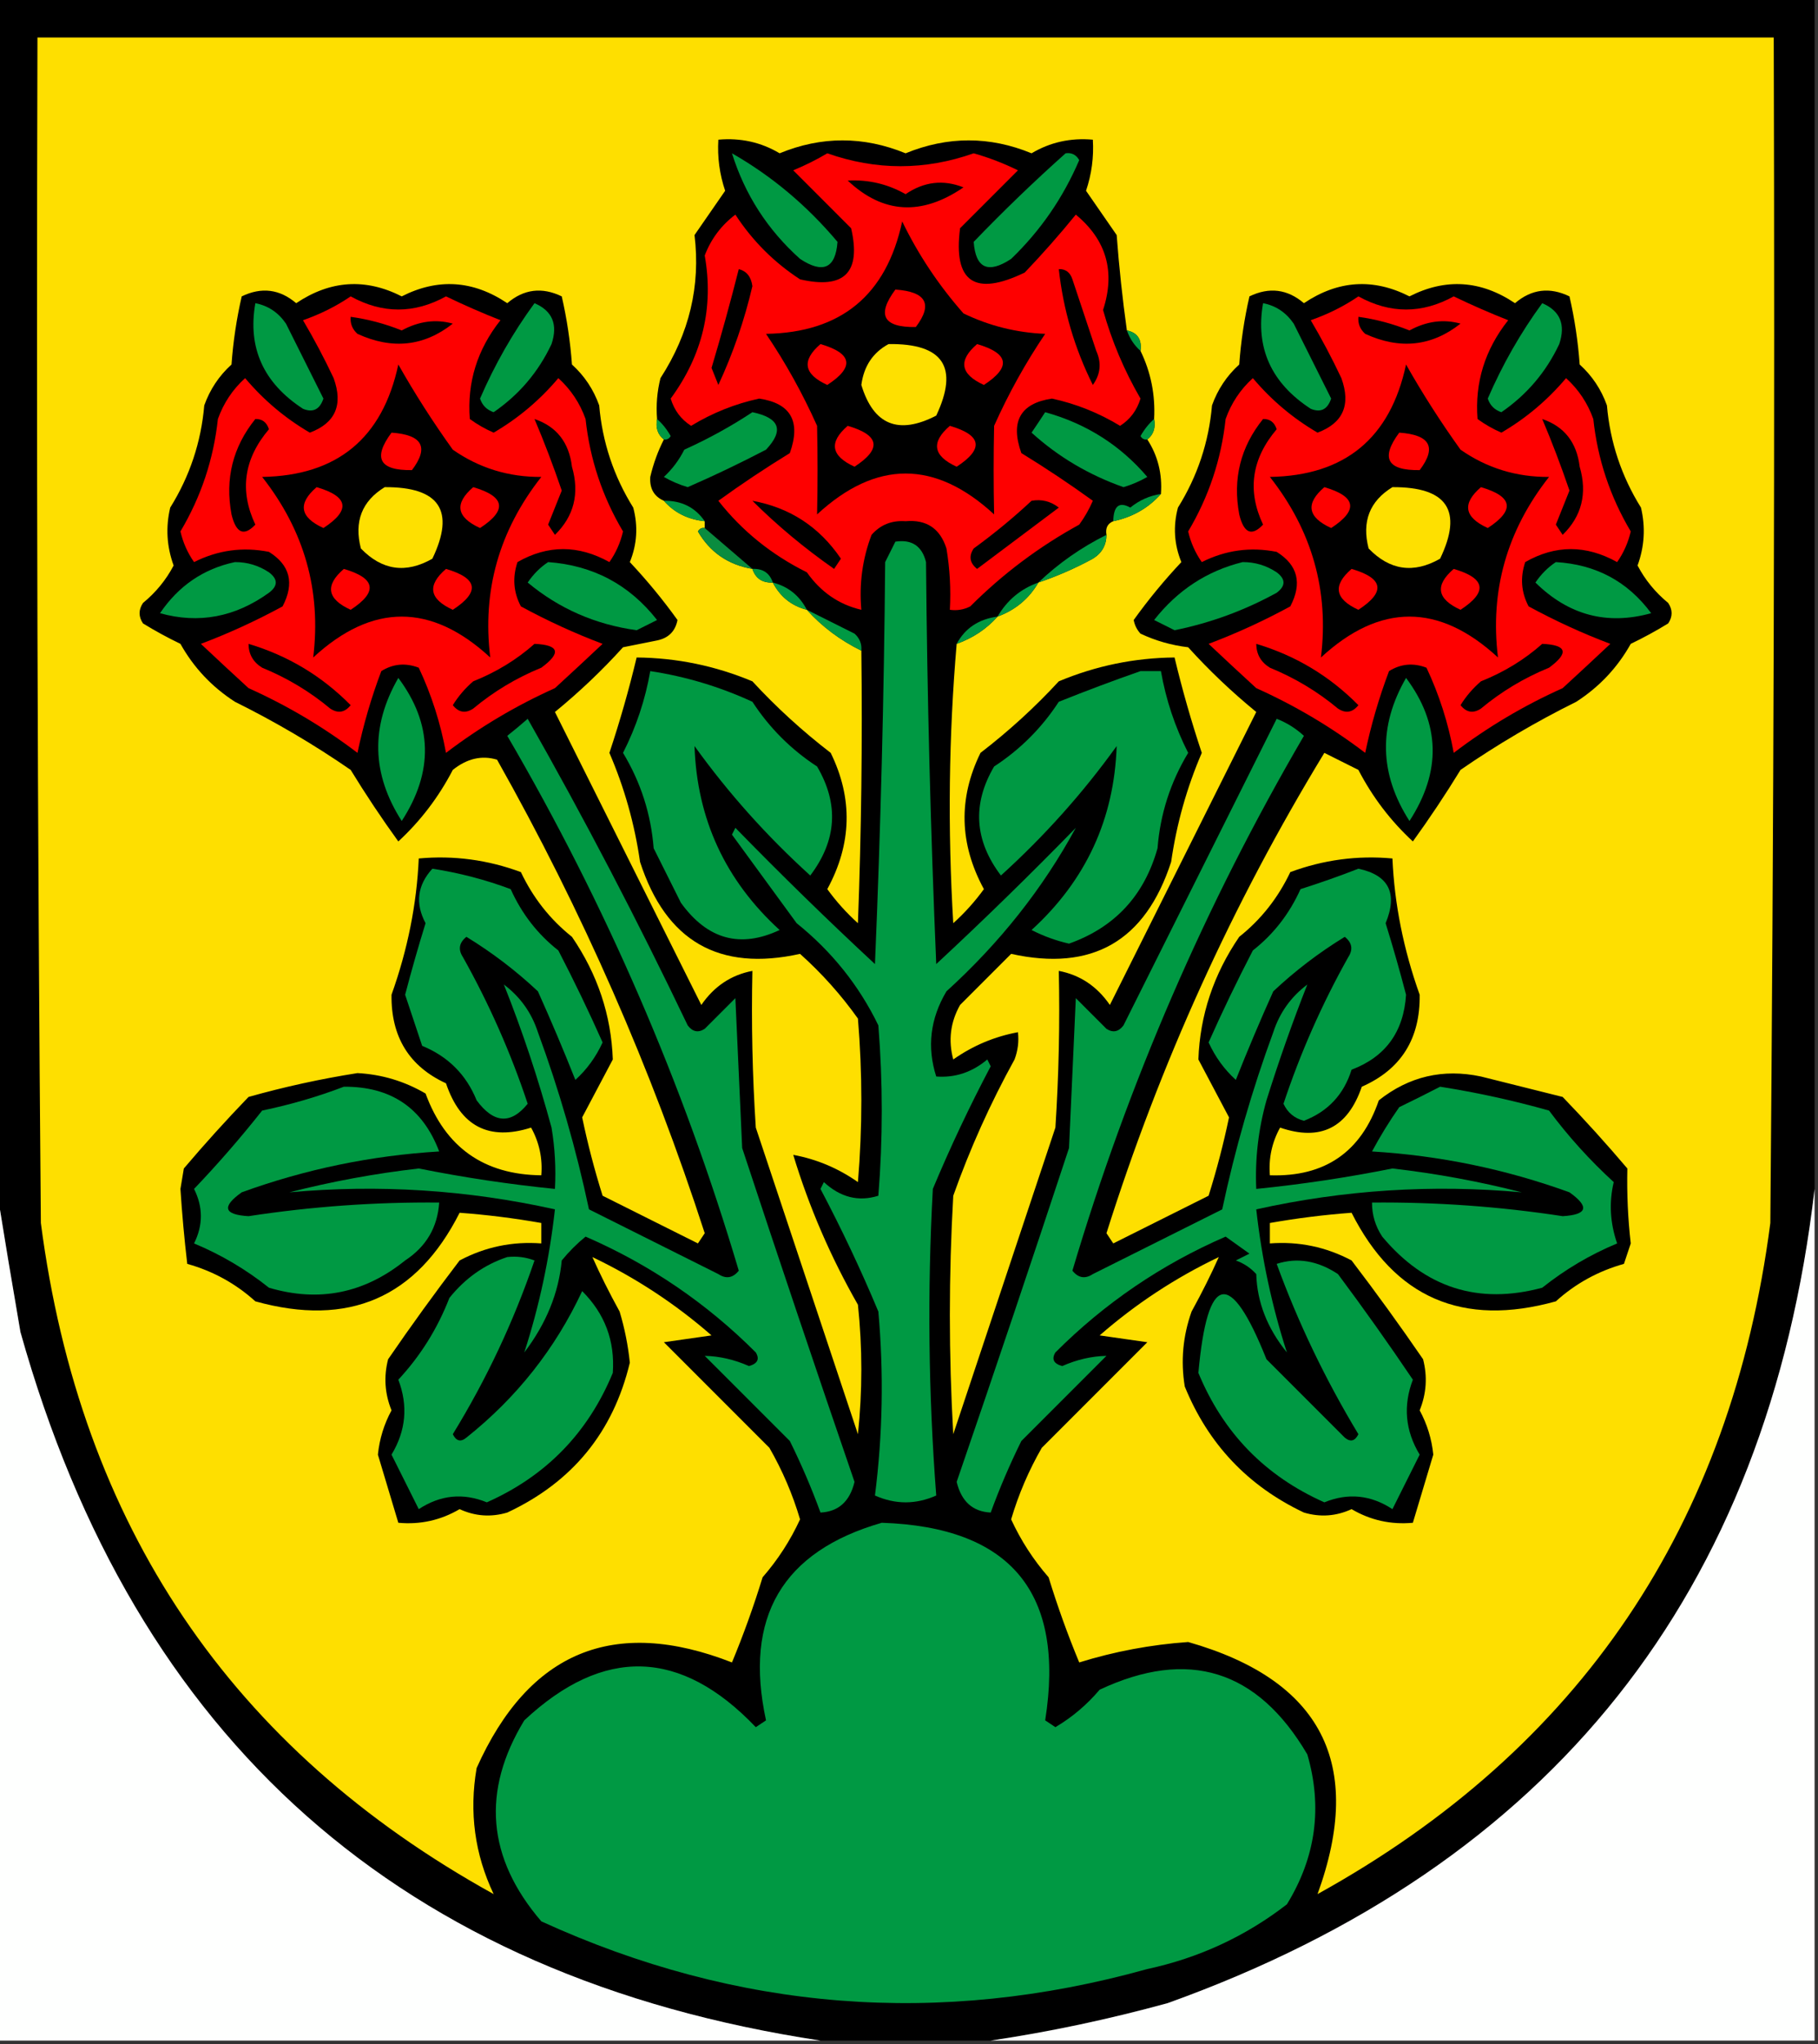 <?xml version="1.0" encoding="UTF-8"?>
<!DOCTYPE svg PUBLIC "-//W3C//DTD SVG 1.1//EN" "http://www.w3.org/Graphics/SVG/1.1/DTD/svg11.dtd">
<svg xmlns="http://www.w3.org/2000/svg" version="1.1" width="267px" height="300px" style="shape-rendering:geometricPrecision; text-rendering:geometricPrecision; image-rendering:optimizeQuality; fill-rule:evenodd; clip-rule:evenodd" xmlns:xlink="http://www.w3.org/1999/xlink">
<rect width="100%" height="100%" fill="#333333" stroke="none"/>
<g><path style="opacity:1" fill="#000000" d="M -0.5,-0.5 C 88.5,-0.5 177.5,-0.5 266.5,-0.5C 266.5,57.833 266.5,116.167 266.5,174.5C 259.587,233.922 227.921,273.756 171.5,294C 162.807,296.387 154.14,298.22 145.5,299.5C 137.167,299.5 128.833,299.5 120.5,299.5C 59.018,290.191 19.851,255.525 3,195.5C 1.77,188.366 0.603,181.366 -0.5,174.5C -0.5,116.167 -0.5,57.833 -0.5,-0.5 Z"/></g>
<g><path style="opacity:1" fill="#fedf00" d="M 140.5,94.5 C 142.882,93.649 144.882,92.316 146.5,90.5C 149.135,89.526 151.135,87.86 152.5,85.5C 155.269,84.563 157.936,83.396 160.5,82C 161.823,81.184 162.489,80.017 162.5,78.5C 162.328,77.508 162.662,76.842 163.5,76.5C 166.317,75.905 168.65,74.572 170.5,72.5C 170.713,69.549 170.046,66.882 168.5,64.5C 169.404,63.791 169.737,62.791 169.5,61.5C 169.69,57.968 169.023,54.635 167.5,51.5C 167.715,49.821 167.048,48.821 165.5,48.5C 164.851,43.864 164.351,39.198 164,34.5C 162.485,32.323 160.985,30.156 159.5,28C 160.322,25.566 160.656,23.066 160.5,20.5C 157.235,20.208 154.235,20.875 151.5,22.5C 145.354,19.971 139.187,19.971 133,22.5C 126.813,19.971 120.646,19.971 114.5,22.5C 111.765,20.875 108.765,20.208 105.5,20.5C 105.344,23.066 105.678,25.566 106.5,28C 105.015,30.156 103.515,32.323 102,34.5C 102.905,41.947 101.239,48.947 97,55.5C 96.504,57.473 96.338,59.473 96.5,61.5C 96.263,62.791 96.596,63.791 97.5,64.5C 96.621,66.228 95.954,68.061 95.5,70C 95.387,71.699 96.053,72.866 97.5,73.5C 99.033,75.245 101.033,76.245 103.5,76.5C 103.5,76.833 103.5,77.167 103.5,77.5C 103.062,77.435 102.728,77.601 102.5,78C 104.279,81.061 106.946,82.895 110.5,83.5C 110.973,84.906 111.973,85.573 113.5,85.5C 114.585,87.587 116.251,88.92 118.5,89.5C 120.702,91.954 123.368,93.954 126.5,95.5C 126.667,108.837 126.5,122.171 126,135.5C 124.315,133.983 122.815,132.316 121.5,130.5C 125.113,123.857 125.28,117.19 122,110.5C 117.833,107.296 114,103.796 110.5,100C 105.051,97.721 99.384,96.554 93.5,96.5C 92.37,101.224 91.037,105.89 89.5,110.5C 91.704,115.614 93.204,120.948 94,126.5C 97.78,138.138 105.613,142.638 117.5,140C 120.704,142.869 123.537,146.035 126,149.5C 126.667,157.5 126.667,165.5 126,173.5C 123.104,171.467 119.937,170.134 116.5,169.5C 118.813,177.135 121.98,184.468 126,191.5C 126.667,197.833 126.667,204.167 126,210.5C 121,195.5 116,180.5 111,165.5C 110.5,157.841 110.334,150.174 110.5,142.5C 107.386,143.091 104.886,144.758 103,147.5C 95.833,133.167 88.667,118.833 81.5,104.5C 85.109,101.546 88.442,98.38 91.5,95C 93.167,94.667 94.833,94.333 96.5,94C 98.18,93.653 99.18,92.653 99.5,91C 97.369,88.032 95.036,85.199 92.5,82.5C 93.562,79.897 93.728,77.231 93,74.5C 90.133,69.898 88.466,64.898 88,59.5C 87.163,57.156 85.829,55.156 84,53.5C 83.754,50.11 83.254,46.777 82.5,43.5C 79.597,42.096 76.93,42.429 74.5,44.5C 69.482,41.132 64.315,40.798 59,43.5C 53.685,40.798 48.518,41.132 43.5,44.5C 41.07,42.429 38.403,42.096 35.5,43.5C 34.746,46.777 34.246,50.11 34,53.5C 32.171,55.156 30.837,57.156 30,59.5C 29.534,64.898 27.867,69.898 25,74.5C 24.316,77.38 24.483,80.213 25.5,83C 24.392,85.112 22.892,86.946 21,88.5C 20.333,89.5 20.333,90.5 21,91.5C 22.78,92.594 24.614,93.594 26.5,94.5C 28.446,97.981 31.113,100.815 34.5,103C 40.427,105.935 46.093,109.268 51.5,113C 53.722,116.623 56.056,120.123 58.5,123.5C 61.762,120.488 64.428,116.988 66.5,113C 68.591,111.325 70.758,110.825 73,111.5C 85.503,133.67 95.67,156.837 103.5,181C 103.167,181.5 102.833,182 102.5,182.5C 97.833,180.167 93.167,177.833 88.5,175.5C 87.311,171.721 86.311,167.888 85.5,164C 86.983,161.177 88.483,158.343 90,155.5C 89.768,149.008 87.768,143.008 84,137.5C 80.8,134.957 78.3,131.791 76.5,128C 71.622,126.194 66.622,125.527 61.5,126C 61.206,132.692 59.873,139.359 57.5,146C 57.421,152.176 60.088,156.509 65.5,159C 67.631,165.315 71.798,167.481 78,165.5C 79.202,167.677 79.702,170.011 79.5,172.5C 71.08,172.415 65.413,168.415 62.5,160.5C 59.407,158.691 56.074,157.691 52.5,157.5C 47.102,158.349 41.769,159.516 36.5,161C 33.216,164.405 30.05,167.905 27,171.5C 26.833,172.5 26.667,173.5 26.5,174.5C 26.735,178.142 27.068,181.809 27.5,185.5C 31.283,186.558 34.617,188.391 37.5,191C 51.193,194.814 61.193,190.48 67.5,178C 71.473,178.291 75.473,178.791 79.5,179.5C 79.5,180.5 79.5,181.5 79.5,182.5C 75.253,182.178 71.253,183.011 67.5,185C 63.878,189.745 60.378,194.578 57,199.5C 56.34,202.047 56.507,204.547 57.5,207C 56.399,209.035 55.732,211.202 55.5,213.5C 56.508,216.845 57.508,220.178 58.5,223.5C 61.724,223.797 64.724,223.13 67.5,221.5C 69.768,222.544 72.101,222.711 74.5,222C 84.059,217.534 90.059,210.201 92.5,200C 92.238,197.453 91.738,194.953 91,192.5C 89.471,189.722 88.138,187.055 87,184.5C 93.375,187.547 99.208,191.381 104.5,196C 102.167,196.333 99.833,196.667 97.5,197C 102.667,202.167 107.833,207.333 113,212.5C 114.913,215.826 116.413,219.326 117.5,223C 116.076,226.092 114.243,228.926 112,231.5C 110.692,235.76 109.192,239.926 107.5,244C 90.16,237.229 77.66,242.396 70,259.5C 68.885,265.981 69.718,272.147 72.5,278C 33.942,256.686 11.775,223.853 6,179.5C 5.5,121.501 5.333,63.501 5.5,5.5C 90.5,5.5 175.5,5.5 260.5,5.5C 260.667,63.501 260.5,121.501 260,179.5C 254.225,223.853 232.058,256.686 193.5,278C 200.438,258.921 194.105,246.588 174.5,241C 169.014,241.39 163.681,242.39 158.5,244C 156.808,239.926 155.308,235.76 154,231.5C 151.757,228.926 149.924,226.092 148.5,223C 149.587,219.326 151.087,215.826 153,212.5C 158.167,207.333 163.333,202.167 168.5,197C 166.167,196.667 163.833,196.333 161.5,196C 166.792,191.381 172.625,187.547 179,184.5C 177.862,187.055 176.529,189.722 175,192.5C 173.723,196.097 173.39,199.764 174,203.5C 177.441,211.941 183.274,218.107 191.5,222C 193.899,222.711 196.232,222.544 198.5,221.5C 201.276,223.13 204.276,223.797 207.5,223.5C 208.492,220.178 209.492,216.845 210.5,213.5C 210.268,211.202 209.601,209.035 208.5,207C 209.493,204.547 209.66,202.047 209,199.5C 205.622,194.578 202.122,189.745 198.5,185C 194.747,183.011 190.747,182.178 186.5,182.5C 186.5,181.5 186.5,180.5 186.5,179.5C 190.527,178.791 194.527,178.291 198.5,178C 204.807,190.48 214.807,194.814 228.5,191C 231.383,188.391 234.717,186.558 238.5,185.5C 238.833,184.5 239.167,183.5 239.5,182.5C 239.085,178.908 238.919,175.241 239,171.5C 235.95,167.905 232.784,164.405 229.5,161C 225.5,160 221.5,159 217.5,158C 211.935,156.819 206.935,157.986 202.5,161.5C 199.899,169.096 194.565,172.763 186.5,172.5C 186.298,170.011 186.798,167.677 188,165.5C 193.93,167.535 197.93,165.535 200,159.5C 205.755,156.971 208.588,152.471 208.5,146C 206.127,139.359 204.794,132.692 204.5,126C 199.378,125.527 194.378,126.194 189.5,128C 187.7,131.791 185.2,134.957 182,137.5C 178.232,143.008 176.232,149.008 176,155.5C 177.517,158.343 179.017,161.177 180.5,164C 179.689,167.888 178.689,171.721 177.5,175.5C 172.833,177.833 168.167,180.167 163.5,182.5C 163.167,182 162.833,181.5 162.5,181C 170.341,156.156 181.007,132.656 194.5,110.5C 196.167,111.333 197.833,112.167 199.5,113C 201.572,116.988 204.238,120.488 207.5,123.5C 209.944,120.123 212.278,116.623 214.5,113C 219.906,109.268 225.573,105.935 231.5,103C 234.887,100.815 237.554,97.981 239.5,94.5C 241.386,93.594 243.22,92.594 245,91.5C 245.667,90.5 245.667,89.5 245,88.5C 243.108,86.946 241.608,85.112 240.5,83C 241.517,80.213 241.684,77.38 241,74.5C 238.133,69.898 236.466,64.898 236,59.5C 235.163,57.156 233.829,55.156 232,53.5C 231.754,50.11 231.254,46.777 230.5,43.5C 227.597,42.096 224.93,42.429 222.5,44.5C 217.482,41.132 212.315,40.798 207,43.5C 201.685,40.798 196.518,41.132 191.5,44.5C 189.07,42.429 186.403,42.096 183.5,43.5C 182.746,46.777 182.246,50.11 182,53.5C 180.171,55.156 178.837,57.156 178,59.5C 177.534,64.898 175.867,69.898 173,74.5C 172.272,77.231 172.438,79.897 173.5,82.5C 170.964,85.199 168.631,88.032 166.5,91C 166.645,91.772 166.978,92.439 167.5,93C 169.715,94.044 172.048,94.71 174.5,95C 177.558,98.38 180.891,101.546 184.5,104.5C 177.333,118.833 170.167,133.167 163,147.5C 161.114,144.758 158.614,143.091 155.5,142.5C 155.666,150.174 155.5,157.841 155,165.5C 150,180.5 145,195.5 140,210.5C 139.333,198.833 139.333,187.167 140,175.5C 142.451,168.596 145.451,161.93 149,155.5C 149.49,154.207 149.657,152.873 149.5,151.5C 146.063,152.134 142.896,153.467 140,155.5C 139.245,152.697 139.578,150.03 141,147.5C 143.5,145 146,142.5 148.5,140C 160.387,142.638 168.22,138.138 172,126.5C 172.796,120.948 174.296,115.614 176.5,110.5C 174.963,105.89 173.63,101.224 172.5,96.5C 166.616,96.554 160.949,97.721 155.5,100C 152,103.796 148.167,107.296 144,110.5C 140.72,117.19 140.887,123.857 144.5,130.5C 143.185,132.316 141.685,133.983 140,135.5C 139.173,121.66 139.339,107.994 140.5,94.5 Z"/></g>
<g><path style="opacity:1" fill="#009943" d="M 107.5,22.5 C 113.359,25.846 118.526,30.18 123,35.5C 122.713,39.392 120.879,40.225 117.5,38C 112.735,33.739 109.401,28.572 107.5,22.5 Z"/></g>
<g><path style="opacity:1" fill="#fe0000" d="M 121.5,22.5 C 128.672,25.025 135.839,25.025 143,22.5C 145.245,23.137 147.412,23.97 149.5,25C 146.667,27.833 143.833,30.667 141,33.5C 139.977,41.393 143.143,43.56 150.5,40C 153.118,37.261 155.618,34.427 158,31.5C 162.499,35.219 163.833,39.886 162,45.5C 163.276,50.054 165.109,54.387 167.5,58.5C 166.974,60.23 165.974,61.564 164.5,62.5C 161.372,60.601 158.038,59.267 154.5,58.5C 149.849,59.193 148.349,61.859 150,66.5C 153.623,68.722 157.123,71.056 160.5,73.5C 159.96,74.748 159.293,75.915 158.5,77C 152.601,80.231 147.268,84.231 142.5,89C 141.552,89.483 140.552,89.65 139.5,89.5C 139.665,86.482 139.498,83.482 139,80.5C 138.06,77.558 136.06,76.225 133,76.5C 130.966,76.354 129.299,77.02 128,78.5C 126.663,82.026 126.163,85.692 126.5,89.5C 123.213,88.736 120.546,86.903 118.5,84C 113.316,81.427 108.982,77.927 105.5,73.5C 108.877,71.056 112.377,68.722 116,66.5C 117.651,61.859 116.151,59.193 111.5,58.5C 107.962,59.267 104.628,60.601 101.5,62.5C 100.026,61.564 99.026,60.23 98.5,58.5C 103.178,52.125 104.845,45.125 103.5,37.5C 104.423,35.076 105.923,33.076 108,31.5C 110.5,35.333 113.667,38.5 117.5,41C 124,42.5 126.5,40 125,33.5C 122.167,30.667 119.333,27.833 116.5,25C 118.315,24.243 119.981,23.41 121.5,22.5 Z"/></g>
<g><path style="opacity:1" fill="#009943" d="M 156.5,22.5 C 157.376,22.369 158.043,22.703 158.5,23.5C 156.142,29.021 152.809,33.855 148.5,38C 145.121,40.225 143.287,39.392 143,35.5C 147.395,30.936 151.895,26.602 156.5,22.5 Z"/></g>
<g><path style="opacity:1" fill="#000000" d="M 124.5,26.5 C 127.545,26.342 130.379,27.009 133,28.5C 135.696,26.658 138.529,26.325 141.5,27.5C 135.345,31.713 129.679,31.38 124.5,26.5 Z"/></g>
<g><path style="opacity:1" fill="#000000" d="M 132.5,32.5 C 134.856,37.364 137.856,41.864 141.5,46C 145.281,47.827 149.281,48.827 153.5,49C 150.62,53.258 148.12,57.758 146,62.5C 145.907,66.841 145.907,71.174 146,75.5C 137.333,67.5 128.667,67.5 120,75.5C 120.093,71.174 120.093,66.841 120,62.5C 117.88,57.758 115.38,53.258 112.5,49C 123.519,48.817 130.186,43.317 132.5,32.5 Z"/></g>
<g><path style="opacity:1" fill="#000000" d="M 108.5,39.5 C 109.649,39.791 110.316,40.624 110.5,42C 109.328,47.017 107.661,51.85 105.5,56.5C 105.167,55.667 104.833,54.833 104.5,54C 105.941,49.179 107.274,44.346 108.5,39.5 Z"/></g>
<g><path style="opacity:1" fill="#000000" d="M 155.5,39.5 C 156.497,39.47 157.164,39.97 157.5,41C 158.667,44.5 159.833,48 161,51.5C 161.798,53.259 161.631,54.925 160.5,56.5C 157.818,51.122 156.151,45.456 155.5,39.5 Z"/></g>
<g><path style="opacity:1" fill="#fe0000" d="M 131.5,42.5 C 136.041,42.815 137.041,44.648 134.5,48C 129.722,48.073 128.722,46.24 131.5,42.5 Z"/></g>
<g><path style="opacity:1" fill="#fe0000" d="M 51.5,43.5 C 56.17,46.072 60.837,46.072 65.5,43.5C 68.125,44.764 70.792,45.931 73.5,47C 70.083,51.311 68.583,56.144 69,61.5C 70.085,62.293 71.252,62.96 72.5,63.5C 76.106,61.397 79.273,58.731 82,55.5C 83.829,57.156 85.163,59.156 86,61.5C 86.633,67.398 88.466,72.898 91.5,78C 91.122,79.635 90.456,81.135 89.5,82.5C 84.937,79.959 80.437,79.959 76,82.5C 75.242,84.769 75.409,86.936 76.5,89C 80.421,91.129 84.421,92.963 88.5,94.5C 86.208,96.657 83.875,98.824 81.5,101C 75.775,103.569 70.442,106.736 65.5,110.5C 64.702,106.134 63.369,101.967 61.5,98C 59.559,97.257 57.726,97.424 56,98.5C 54.524,102.404 53.357,106.404 52.5,110.5C 47.558,106.736 42.225,103.569 36.5,101C 34.125,98.824 31.792,96.657 29.5,94.5C 33.579,92.963 37.579,91.129 41.5,89C 43.275,85.606 42.608,82.94 39.5,81C 35.668,80.238 32.002,80.738 28.5,82.5C 27.544,81.135 26.878,79.635 26.5,78C 29.534,72.898 31.367,67.398 32,61.5C 32.837,59.156 34.171,57.156 36,55.5C 38.727,58.731 41.894,61.397 45.5,63.5C 49.255,62.097 50.421,59.43 49,55.5C 47.627,52.587 46.127,49.754 44.5,47C 47.069,46.102 49.402,44.935 51.5,43.5 Z"/></g>
<g><path style="opacity:1" fill="#fe0000" d="M 199.5,43.5 C 204.17,46.072 208.837,46.072 213.5,43.5C 216.125,44.764 218.792,45.931 221.5,47C 218.083,51.311 216.583,56.144 217,61.5C 218.085,62.293 219.252,62.96 220.5,63.5C 224.106,61.397 227.273,58.731 230,55.5C 231.829,57.156 233.163,59.156 234,61.5C 234.633,67.398 236.466,72.898 239.5,78C 239.122,79.635 238.456,81.135 237.5,82.5C 232.937,79.959 228.437,79.959 224,82.5C 223.242,84.769 223.409,86.936 224.5,89C 228.421,91.129 232.421,92.963 236.5,94.5C 234.208,96.657 231.875,98.824 229.5,101C 223.775,103.569 218.442,106.736 213.5,110.5C 212.702,106.134 211.369,101.967 209.5,98C 207.559,97.257 205.726,97.424 204,98.5C 202.524,102.404 201.357,106.404 200.5,110.5C 195.558,106.736 190.225,103.569 184.5,101C 182.125,98.824 179.792,96.657 177.5,94.5C 181.579,92.963 185.579,91.129 189.5,89C 191.275,85.606 190.608,82.94 187.5,81C 183.668,80.238 180.002,80.738 176.5,82.5C 175.544,81.135 174.878,79.635 174.5,78C 177.534,72.898 179.367,67.398 180,61.5C 180.837,59.156 182.171,57.156 184,55.5C 186.727,58.731 189.894,61.397 193.5,63.5C 197.254,62.097 198.421,59.43 197,55.5C 195.627,52.587 194.127,49.754 192.5,47C 195.069,46.102 197.402,44.935 199.5,43.5 Z"/></g>
<g><path style="opacity:1" fill="#009943" d="M 37.5,44.5 C 39.371,44.859 40.871,45.859 42,47.5C 43.833,51.167 45.667,54.833 47.5,58.5C 46.965,60.101 45.965,60.601 44.5,60C 38.684,56.214 36.35,51.048 37.5,44.5 Z"/></g>
<g><path style="opacity:1" fill="#009943" d="M 78.5,44.5 C 81.128,45.625 81.961,47.625 81,50.5C 79.075,54.593 76.242,57.926 72.5,60.5C 71.5,60.167 70.833,59.5 70.5,58.5C 72.673,53.48 75.339,48.813 78.5,44.5 Z"/></g>
<g><path style="opacity:1" fill="#009943" d="M 185.5,44.5 C 187.371,44.859 188.871,45.859 190,47.5C 191.833,51.167 193.667,54.833 195.5,58.5C 194.965,60.101 193.965,60.601 192.5,60C 186.684,56.214 184.35,51.048 185.5,44.5 Z"/></g>
<g><path style="opacity:1" fill="#009943" d="M 226.5,44.5 C 229.128,45.625 229.961,47.625 229,50.5C 227.075,54.593 224.242,57.926 220.5,60.5C 219.5,60.167 218.833,59.5 218.5,58.5C 220.673,53.48 223.339,48.813 226.5,44.5 Z"/></g>
<g><path style="opacity:1" fill="#000000" d="M 51.5,46.5 C 54.067,46.855 56.567,47.521 59,48.5C 61.508,47.137 64.008,46.803 66.5,47.5C 62.265,50.84 57.598,51.34 52.5,49C 51.748,48.329 51.414,47.496 51.5,46.5 Z"/></g>
<g><path style="opacity:1" fill="#000000" d="M 199.5,46.5 C 202.067,46.855 204.567,47.521 207,48.5C 209.508,47.137 212.008,46.803 214.5,47.5C 210.265,50.84 205.598,51.34 200.5,49C 199.748,48.329 199.414,47.496 199.5,46.5 Z"/></g>
<g><path style="opacity:1" fill="#009943" d="M 165.5,48.5 C 167.048,48.821 167.715,49.821 167.5,51.5C 166.599,50.709 165.932,49.709 165.5,48.5 Z"/></g>
<g><path style="opacity:1" fill="#fe0000" d="M 120.5,50.5 C 125.197,51.874 125.531,53.874 121.5,56.5C 118.025,54.916 117.692,52.916 120.5,50.5 Z"/></g>
<g><path style="opacity:1" fill="#fee000" d="M 130.5,50.5 C 138.52,50.392 140.854,53.892 137.5,61C 131.945,63.867 128.279,62.367 126.5,56.5C 126.866,53.744 128.2,51.744 130.5,50.5 Z"/></g>
<g><path style="opacity:1" fill="#fe0000" d="M 143.5,50.5 C 148.197,51.874 148.531,53.874 144.5,56.5C 141.025,54.916 140.692,52.916 143.5,50.5 Z"/></g>
<g><path style="opacity:1" fill="#000000" d="M 58.5,53.5 C 60.909,57.761 63.576,61.927 66.5,66C 70.372,68.702 74.706,70.035 79.5,70C 73.301,77.868 70.801,86.701 72,96.5C 63.333,88.5 54.667,88.5 46,96.5C 47.199,86.701 44.699,77.868 38.5,70C 49.519,69.817 56.186,64.317 58.5,53.5 Z"/></g>
<g><path style="opacity:1" fill="#000000" d="M 206.5,53.5 C 208.909,57.761 211.576,61.927 214.5,66C 218.372,68.702 222.705,70.035 227.5,70C 221.301,77.868 218.801,86.701 220,96.5C 211.333,88.5 202.667,88.5 194,96.5C 195.199,86.701 192.699,77.868 186.5,70C 197.519,69.817 204.186,64.317 206.5,53.5 Z"/></g>
<g><path style="opacity:1" fill="#009943" d="M 110.5,60.5 C 114.51,61.331 115.177,63.164 112.5,66C 108.727,67.97 104.894,69.803 101,71.5C 99.775,71.138 98.609,70.638 97.5,70C 98.743,68.846 99.743,67.512 100.5,66C 104.056,64.392 107.389,62.559 110.5,60.5 Z"/></g>
<g><path style="opacity:1" fill="#009943" d="M 153.5,60.5 C 159.531,62.175 164.531,65.341 168.5,70C 167.391,70.638 166.225,71.138 165,71.5C 159.903,69.707 155.403,67.04 151.5,63.5C 152.193,62.482 152.859,61.482 153.5,60.5 Z"/></g>
<g><path style="opacity:1" fill="#000000" d="M 37.5,61.5 C 38.497,61.47 39.164,61.97 39.5,63C 35.811,67.347 35.144,72.014 37.5,77C 35.836,78.767 34.669,78.267 34,75.5C 33.026,70.263 34.193,65.597 37.5,61.5 Z"/></g>
<g><path style="opacity:1" fill="#000000" d="M 78.5,61.5 C 81.735,62.595 83.568,64.928 84,68.5C 85.138,72.43 84.305,75.764 81.5,78.5C 81.167,78 80.833,77.5 80.5,77C 81.167,75.333 81.833,73.667 82.5,72C 81.267,68.383 79.933,64.883 78.5,61.5 Z"/></g>
<g><path style="opacity:1" fill="#009943" d="M 96.5,61.5 C 97.267,62.172 97.934,63.005 98.5,64C 98.272,64.399 97.938,64.565 97.5,64.5C 96.596,63.791 96.263,62.791 96.5,61.5 Z"/></g>
<g><path style="opacity:1" fill="#009943" d="M 169.5,61.5 C 169.737,62.791 169.404,63.791 168.5,64.5C 168.062,64.565 167.728,64.399 167.5,64C 168.066,63.005 168.733,62.172 169.5,61.5 Z"/></g>
<g><path style="opacity:1" fill="#000000" d="M 185.5,61.5 C 186.497,61.47 187.164,61.97 187.5,63C 183.811,67.347 183.144,72.014 185.5,77C 183.836,78.767 182.669,78.267 182,75.5C 181.026,70.263 182.193,65.597 185.5,61.5 Z"/></g>
<g><path style="opacity:1" fill="#000000" d="M 226.5,61.5 C 229.735,62.595 231.568,64.928 232,68.5C 233.138,72.43 232.305,75.764 229.5,78.5C 229.167,78 228.833,77.5 228.5,77C 229.167,75.333 229.833,73.667 230.5,72C 229.267,68.383 227.933,64.883 226.5,61.5 Z"/></g>
<g><path style="opacity:1" fill="#fe0000" d="M 124.5,62.5 C 129.197,63.874 129.531,65.874 125.5,68.5C 122.025,66.916 121.692,64.916 124.5,62.5 Z"/></g>
<g><path style="opacity:1" fill="#fe0000" d="M 139.5,62.5 C 144.197,63.874 144.531,65.874 140.5,68.5C 137.025,66.916 136.692,64.916 139.5,62.5 Z"/></g>
<g><path style="opacity:1" fill="#fe0000" d="M 57.5,63.5 C 62.041,63.815 63.041,65.648 60.5,69C 55.722,69.073 54.722,67.24 57.5,63.5 Z"/></g>
<g><path style="opacity:1" fill="#fe0000" d="M 205.5,63.5 C 210.041,63.815 211.041,65.648 208.5,69C 203.722,69.073 202.722,67.24 205.5,63.5 Z"/></g>
<g><path style="opacity:1" fill="#fe0000" d="M 46.5,71.5 C 51.197,72.874 51.531,74.874 47.5,77.5C 44.025,75.916 43.692,73.916 46.5,71.5 Z"/></g>
<g><path style="opacity:1" fill="#fee000" d="M 56.5,71.5 C 64.549,71.457 66.883,74.957 63.5,82C 59.612,84.222 56.112,83.722 53,80.5C 51.98,76.553 53.147,73.553 56.5,71.5 Z"/></g>
<g><path style="opacity:1" fill="#fe0000" d="M 69.5,71.5 C 74.197,72.874 74.531,74.874 70.5,77.5C 67.025,75.916 66.692,73.916 69.5,71.5 Z"/></g>
<g><path style="opacity:1" fill="#fe0000" d="M 194.5,71.5 C 199.197,72.874 199.531,74.874 195.5,77.5C 192.025,75.916 191.692,73.916 194.5,71.5 Z"/></g>
<g><path style="opacity:1" fill="#fee000" d="M 204.5,71.5 C 212.549,71.457 214.883,74.957 211.5,82C 207.612,84.222 204.112,83.722 201,80.5C 199.98,76.553 201.147,73.553 204.5,71.5 Z"/></g>
<g><path style="opacity:1" fill="#fe0000" d="M 217.5,71.5 C 222.197,72.874 222.531,74.874 218.5,77.5C 215.025,75.916 214.692,73.916 217.5,71.5 Z"/></g>
<g><path style="opacity:1" fill="#009943" d="M 170.5,72.5 C 168.65,74.572 166.317,75.905 163.5,76.5C 163.541,74.255 164.375,73.588 166,74.5C 167.33,73.418 168.83,72.751 170.5,72.5 Z"/></g>
<g><path style="opacity:1" fill="#009943" d="M 97.5,73.5 C 100.089,73.461 102.089,74.461 103.5,76.5C 101.033,76.245 99.033,75.245 97.5,73.5 Z"/></g>
<g><path style="opacity:1" fill="#000000" d="M 110.5,73.5 C 116.01,74.505 120.343,77.339 123.5,82C 123.167,82.5 122.833,83 122.5,83.5C 118.119,80.438 114.119,77.104 110.5,73.5 Z"/></g>
<g><path style="opacity:1" fill="#000000" d="M 151.5,73.5 C 152.978,73.238 154.311,73.571 155.5,74.5C 151.5,77.5 147.5,80.5 143.5,83.5C 142.417,82.635 142.251,81.635 143,80.5C 146.023,78.302 148.856,75.969 151.5,73.5 Z"/></g>
<g><path style="opacity:1" fill="#0a8c3f" d="M 103.5,77.5 C 105.833,79.5 108.167,81.5 110.5,83.5C 106.946,82.895 104.279,81.061 102.5,78C 102.728,77.601 103.062,77.435 103.5,77.5 Z"/></g>
<g><path style="opacity:1" fill="#009943" d="M 162.5,78.5 C 162.489,80.017 161.823,81.184 160.5,82C 157.936,83.396 155.269,84.563 152.5,85.5C 155.446,82.687 158.779,80.353 162.5,78.5 Z"/></g>
<g><path style="opacity:1" fill="#009943" d="M 131.5,79.5 C 133.911,79.137 135.411,80.137 136,82.5C 136.167,102.175 136.667,121.842 137.5,141.5C 144.486,135.015 151.319,128.348 158,121.5C 153.169,130.389 146.836,138.389 139,145.5C 136.616,149.509 136.116,153.676 137.5,158C 140.269,158.21 142.769,157.377 145,155.5C 145.167,155.833 145.333,156.167 145.5,156.5C 142.394,162.379 139.56,168.379 137,174.5C 136.183,189.545 136.35,204.545 137.5,219.5C 134.5,220.833 131.5,220.833 128.5,219.5C 129.639,210.548 129.805,201.548 129,192.5C 126.44,186.379 123.606,180.379 120.5,174.5C 120.667,174.167 120.833,173.833 121,173.5C 123.427,175.746 126.094,176.412 129,175.5C 129.667,167.167 129.667,158.833 129,150.5C 126.168,144.657 122.168,139.657 117,135.5C 113.833,131.167 110.667,126.833 107.5,122.5C 107.667,122.167 107.833,121.833 108,121.5C 114.681,128.348 121.514,135.015 128.5,141.5C 129.333,121.842 129.833,102.175 130,82.5C 130.513,81.473 131.013,80.473 131.5,79.5 Z"/></g>
<g><path style="opacity:1" fill="#009943" d="M 34.5,82.5 C 36.308,82.491 37.975,82.991 39.5,84C 40.833,85 40.833,86 39.5,87C 34.513,90.588 29.18,91.588 23.5,90C 26.225,85.981 29.892,83.481 34.5,82.5 Z"/></g>
<g><path style="opacity:1" fill="#009943" d="M 80.5,82.5 C 87.097,82.975 92.43,85.808 96.5,91C 95.5,91.5 94.5,92 93.5,92.5C 87.434,91.662 82.101,89.329 77.5,85.5C 78.34,84.265 79.34,83.265 80.5,82.5 Z"/></g>
<g><path style="opacity:1" fill="#009943" d="M 182.5,82.5 C 184.308,82.491 185.975,82.991 187.5,84C 188.833,85 188.833,86 187.5,87C 182.781,89.597 177.781,91.43 172.5,92.5C 171.5,92 170.5,91.5 169.5,91C 172.942,86.624 177.275,83.791 182.5,82.5 Z"/></g>
<g><path style="opacity:1" fill="#009943" d="M 228.5,82.5 C 234.386,82.842 239.052,85.342 242.5,90C 236.034,91.799 230.368,90.299 225.5,85.5C 226.34,84.265 227.34,83.265 228.5,82.5 Z"/></g>
<g><path style="opacity:1" fill="#fe0000" d="M 50.5,83.5 C 55.197,84.874 55.531,86.874 51.5,89.5C 48.025,87.916 47.692,85.916 50.5,83.5 Z"/></g>
<g><path style="opacity:1" fill="#fe0000" d="M 65.5,83.5 C 70.197,84.874 70.531,86.874 66.5,89.5C 63.025,87.916 62.692,85.916 65.5,83.5 Z"/></g>
<g><path style="opacity:1" fill="#009943" d="M 110.5,83.5 C 112.027,83.427 113.027,84.094 113.5,85.5C 111.973,85.573 110.973,84.906 110.5,83.5 Z"/></g>
<g><path style="opacity:1" fill="#fe0000" d="M 198.5,83.5 C 203.197,84.874 203.531,86.874 199.5,89.5C 196.025,87.916 195.692,85.916 198.5,83.5 Z"/></g>
<g><path style="opacity:1" fill="#fe0000" d="M 213.5,83.5 C 218.197,84.874 218.531,86.874 214.5,89.5C 211.025,87.916 210.692,85.916 213.5,83.5 Z"/></g>
<g><path style="opacity:1" fill="#009943" d="M 113.5,85.5 C 115.749,86.08 117.415,87.413 118.5,89.5C 116.251,88.92 114.585,87.587 113.5,85.5 Z"/></g>
<g><path style="opacity:1" fill="#009943" d="M 152.5,85.5 C 151.135,87.86 149.135,89.526 146.5,90.5C 147.911,88.086 149.911,86.419 152.5,85.5 Z"/></g>
<g><path style="opacity:1" fill="#009943" d="M 118.5,89.5 C 120.807,90.653 123.14,91.82 125.5,93C 126.252,93.671 126.586,94.504 126.5,95.5C 123.368,93.954 120.702,91.954 118.5,89.5 Z"/></g>
<g><path style="opacity:1" fill="#009943" d="M 146.5,90.5 C 144.882,92.316 142.882,93.649 140.5,94.5C 141.733,92.204 143.733,90.87 146.5,90.5 Z"/></g>
<g><path style="opacity:1" fill="#000000" d="M 36.5,94.5 C 42.265,96.216 47.265,99.216 51.5,103.5C 50.635,104.583 49.635,104.749 48.5,104C 45.498,101.497 42.165,99.497 38.5,98C 37.177,97.184 36.511,96.017 36.5,94.5 Z"/></g>
<g><path style="opacity:1" fill="#000000" d="M 78.5,94.5 C 82.135,94.656 82.469,95.822 79.5,98C 75.835,99.497 72.502,101.497 69.5,104C 68.365,104.749 67.365,104.583 66.5,103.5C 67.313,102.186 68.313,101.019 69.5,100C 72.898,98.643 75.898,96.81 78.5,94.5 Z"/></g>
<g><path style="opacity:1" fill="#000000" d="M 184.5,94.5 C 190.265,96.216 195.265,99.216 199.5,103.5C 198.635,104.583 197.635,104.749 196.5,104C 193.498,101.497 190.165,99.497 186.5,98C 185.177,97.184 184.511,96.017 184.5,94.5 Z"/></g>
<g><path style="opacity:1" fill="#000000" d="M 226.5,94.5 C 230.135,94.656 230.468,95.822 227.5,98C 223.835,99.497 220.502,101.497 217.5,104C 216.365,104.749 215.365,104.583 214.5,103.5C 215.313,102.186 216.313,101.019 217.5,100C 220.898,98.643 223.898,96.81 226.5,94.5 Z"/></g>
<g><path style="opacity:1" fill="#009943" d="M 95.5,98.5 C 100.702,99.289 105.702,100.789 110.5,103C 113,106.833 116.167,110 120,112.5C 123.237,118.008 122.904,123.341 119,128.5C 112.63,122.732 106.963,116.399 102,109.5C 102.361,120.224 106.528,129.224 114.5,136.5C 108.715,139.217 103.882,137.884 100,132.5C 98.667,129.833 97.333,127.167 96,124.5C 95.604,119.478 94.104,114.812 91.5,110.5C 93.438,106.686 94.771,102.686 95.5,98.5 Z"/></g>
<g><path style="opacity:1" fill="#009943" d="M 167.5,98.5 C 168.5,98.5 169.5,98.5 170.5,98.5C 171.229,102.686 172.562,106.686 174.5,110.5C 171.896,114.812 170.396,119.478 170,124.5C 168.055,131.443 163.722,136.11 157,138.5C 155.08,138.062 153.246,137.395 151.5,136.5C 159.472,129.224 163.639,120.224 164,109.5C 159.037,116.399 153.37,122.732 147,128.5C 143.096,123.341 142.763,118.008 146,112.5C 149.833,110 153,106.833 155.5,103C 159.571,101.37 163.571,99.87 167.5,98.5 Z"/></g>
<g><path style="opacity:1" fill="#009943" d="M 58.5,99.5 C 63.54,106.244 63.707,113.244 59,120.5C 54.571,113.6 54.404,106.6 58.5,99.5 Z"/></g>
<g><path style="opacity:1" fill="#009943" d="M 206.5,99.5 C 211.54,106.244 211.707,113.244 207,120.5C 202.571,113.6 202.404,106.6 206.5,99.5 Z"/></g>
<g><path style="opacity:1" fill="#009843" d="M 77.5,105.5 C 85.814,120.124 93.647,135.124 101,150.5C 101.718,151.451 102.551,151.617 103.5,151C 105,149.5 106.5,148 108,146.5C 108.333,153.833 108.667,161.167 109,168.5C 114.401,184.87 119.901,201.204 125.5,217.5C 124.808,220.373 123.141,221.873 120.5,222C 119.199,218.435 117.699,214.935 116,211.5C 111.833,207.333 107.667,203.167 103.5,199C 105.675,199.049 107.842,199.549 110,200.5C 111.257,200.15 111.591,199.483 111,198.5C 103.752,191.254 95.418,185.587 86,181.5C 84.726,182.535 83.56,183.702 82.5,185C 82.055,189.77 80.222,194.27 77,198.5C 79.194,191.725 80.694,184.725 81.5,177.5C 68.615,174.639 55.615,173.806 42.5,175C 48.746,173.403 55.079,172.237 61.5,171.5C 68.132,172.826 74.798,173.826 81.5,174.5C 81.665,171.482 81.498,168.482 81,165.5C 79.025,158.242 76.692,151.242 74,144.5C 76.403,146.305 78.07,148.638 79,151.5C 82.124,159.997 84.624,168.664 86.5,177.5C 92.833,180.667 99.167,183.833 105.5,187C 106.635,187.749 107.635,187.583 108.5,186.5C 100.323,158.978 88.989,132.811 74.5,108C 75.571,107.148 76.571,106.315 77.5,105.5 Z"/></g>
<g><path style="opacity:1" fill="#009943" d="M 187.5,105.5 C 188.973,106.072 190.307,106.905 191.5,108C 177.011,132.811 165.677,158.978 157.5,186.5C 158.365,187.583 159.365,187.749 160.5,187C 166.833,183.833 173.167,180.667 179.5,177.5C 181.376,168.664 183.876,159.997 187,151.5C 187.93,148.638 189.597,146.305 192,144.5C 189.841,149.969 187.841,155.636 186,161.5C 184.805,165.751 184.305,170.085 184.5,174.5C 191.202,173.826 197.868,172.826 204.5,171.5C 210.921,172.237 217.254,173.403 223.5,175C 210.385,173.806 197.385,174.639 184.5,177.5C 185.306,184.725 186.806,191.725 189,198.5C 186.123,194.958 184.623,191.125 184.5,187C 183.672,186.085 182.672,185.419 181.5,185C 182.167,184.667 182.833,184.333 183.5,184C 182.338,183.173 181.171,182.34 180,181.5C 170.582,185.587 162.248,191.254 155,198.5C 154.409,199.483 154.743,200.15 156,200.5C 158.158,199.549 160.325,199.049 162.5,199C 158.333,203.167 154.167,207.333 150,211.5C 148.301,214.935 146.801,218.435 145.5,222C 142.859,221.873 141.192,220.373 140.5,217.5C 146.099,201.204 151.599,184.87 157,168.5C 157.333,161.167 157.667,153.833 158,146.5C 159.5,148 161,149.5 162.5,151C 163.449,151.617 164.282,151.451 165,150.5C 172.513,135.473 180.013,120.473 187.5,105.5 Z"/></g>
<g><path style="opacity:1" fill="#009943" d="M 63.5,127.5 C 67.45,128.112 71.283,129.112 75,130.5C 76.631,134.121 78.965,137.121 82,139.5C 84.311,143.954 86.478,148.454 88.5,153C 87.521,155.137 86.188,156.971 84.5,158.5C 82.767,154.136 80.933,149.802 79,145.5C 75.77,142.469 72.27,139.803 68.5,137.5C 67.417,138.365 67.251,139.365 68,140.5C 71.853,147.373 75.02,154.539 77.5,162C 75.017,165.065 72.517,164.899 70,161.5C 68.474,157.729 65.807,155.062 62,153.5C 61.167,151 60.333,148.5 59.5,146C 60.426,142.46 61.426,138.96 62.5,135.5C 60.953,132.596 61.286,129.929 63.5,127.5 Z"/></g>
<g><path style="opacity:1" fill="#009943" d="M 199.5,127.5 C 203.977,128.453 205.311,131.12 203.5,135.5C 204.574,138.96 205.574,142.46 206.5,146C 206.149,151.45 203.482,155.117 198.5,157C 197.366,160.633 195.033,163.133 191.5,164.5C 190.098,164.135 189.098,163.301 188.5,162C 190.98,154.539 194.146,147.373 198,140.5C 198.749,139.365 198.583,138.365 197.5,137.5C 193.73,139.803 190.23,142.469 187,145.5C 185.067,149.802 183.233,154.136 181.5,158.5C 179.812,156.971 178.479,155.137 177.5,153C 179.522,148.454 181.689,143.954 184,139.5C 187.035,137.121 189.369,134.121 191,130.5C 193.949,129.563 196.783,128.563 199.5,127.5 Z"/></g>
<g><path style="opacity:1" fill="#009943" d="M 50.5,159.5 C 57.419,159.452 62.085,162.619 64.5,169C 54.518,169.607 44.851,171.607 35.5,175C 32.523,177.119 32.856,178.286 36.5,178.5C 45.78,177.081 55.114,176.415 64.5,176.5C 64.262,180.138 62.596,182.971 59.5,185C 53.492,189.837 46.825,191.171 39.5,189C 36.131,186.316 32.464,184.149 28.5,182.5C 29.833,179.833 29.833,177.167 28.5,174.5C 32.02,170.814 35.353,166.981 38.5,163C 42.709,162.119 46.709,160.953 50.5,159.5 Z"/></g>
<g><path style="opacity:1" fill="#009943" d="M 211.5,159.5 C 216.888,160.347 222.221,161.513 227.5,163C 230.316,166.783 233.483,170.283 237,173.5C 236.292,176.489 236.459,179.489 237.5,182.5C 233.536,184.149 229.869,186.316 226.5,189C 217.127,191.528 209.294,189.028 203,181.5C 201.991,179.975 201.491,178.308 201.5,176.5C 210.886,176.415 220.22,177.081 229.5,178.5C 233.144,178.286 233.477,177.119 230.5,175C 221.149,171.607 211.482,169.607 201.5,169C 202.708,166.75 204.041,164.583 205.5,162.5C 207.604,161.481 209.604,160.481 211.5,159.5 Z"/></g>
<g><path style="opacity:1" fill="#fefffe" d="M -0.5,174.5 C 0.603,181.366 1.77,188.366 3,195.5C 19.851,255.525 59.018,290.191 120.5,299.5C 80.167,299.5 39.833,299.5 -0.5,299.5C -0.5,257.833 -0.5,216.167 -0.5,174.5 Z"/></g>
<g><path style="opacity:1" fill="#fefffe" d="M 266.5,174.5 C 266.5,216.167 266.5,257.833 266.5,299.5C 226.167,299.5 185.833,299.5 145.5,299.5C 154.14,298.22 162.807,296.387 171.5,294C 227.921,273.756 259.587,233.922 266.5,174.5 Z"/></g>
<g><path style="opacity:1" fill="#009943" d="M 74.5,184.5 C 75.873,184.343 77.207,184.51 78.5,185C 75.448,193.938 71.448,202.438 66.5,210.5C 67.002,211.521 67.668,211.688 68.5,211C 75.881,205.127 81.547,197.96 85.5,189.5C 88.828,192.81 90.328,196.81 90,201.5C 86.363,210.303 80.197,216.637 71.5,220.5C 68.012,219.08 64.678,219.414 61.5,221.5C 60.171,218.842 58.838,216.176 57.5,213.5C 59.622,209.985 59.955,206.319 58.5,202.5C 61.751,199.005 64.251,195.005 66,190.5C 68.322,187.605 71.155,185.605 74.5,184.5 Z"/></g>
<g><path style="opacity:1" fill="#009943" d="M 187.5,185.5 C 190.52,184.528 193.52,185.028 196.5,187C 200.29,192.079 203.956,197.245 207.5,202.5C 206.045,206.319 206.378,209.985 208.5,213.5C 207.162,216.176 205.829,218.842 204.5,221.5C 201.322,219.414 197.988,219.08 194.5,220.5C 185.803,216.637 179.637,210.303 176,201.5C 177.331,186.809 180.664,186.142 186,199.5C 189.833,203.333 193.667,207.167 197.5,211C 198.332,211.688 198.998,211.521 199.5,210.5C 194.651,202.471 190.651,194.138 187.5,185.5 Z"/></g>
<g><path style="opacity:1" fill="#009943" d="M 129.5,223.5 C 148.462,224.127 156.462,233.793 153.5,252.5C 154,252.833 154.5,253.167 155,253.5C 157.449,252.056 159.615,250.222 161.5,248C 174.522,241.896 184.689,245.063 192,257.5C 194.253,265.244 193.253,272.577 189,279.5C 182.933,284.195 176.099,287.362 168.5,289C 137.981,297.498 108.315,295.165 79.5,282C 71.525,272.711 70.691,262.878 77,252.5C 88.647,241.622 99.981,241.955 111,253.5C 111.5,253.167 112,252.833 112.5,252.5C 109.222,237.368 114.889,227.701 129.5,223.5 Z"/></g>
</svg>
